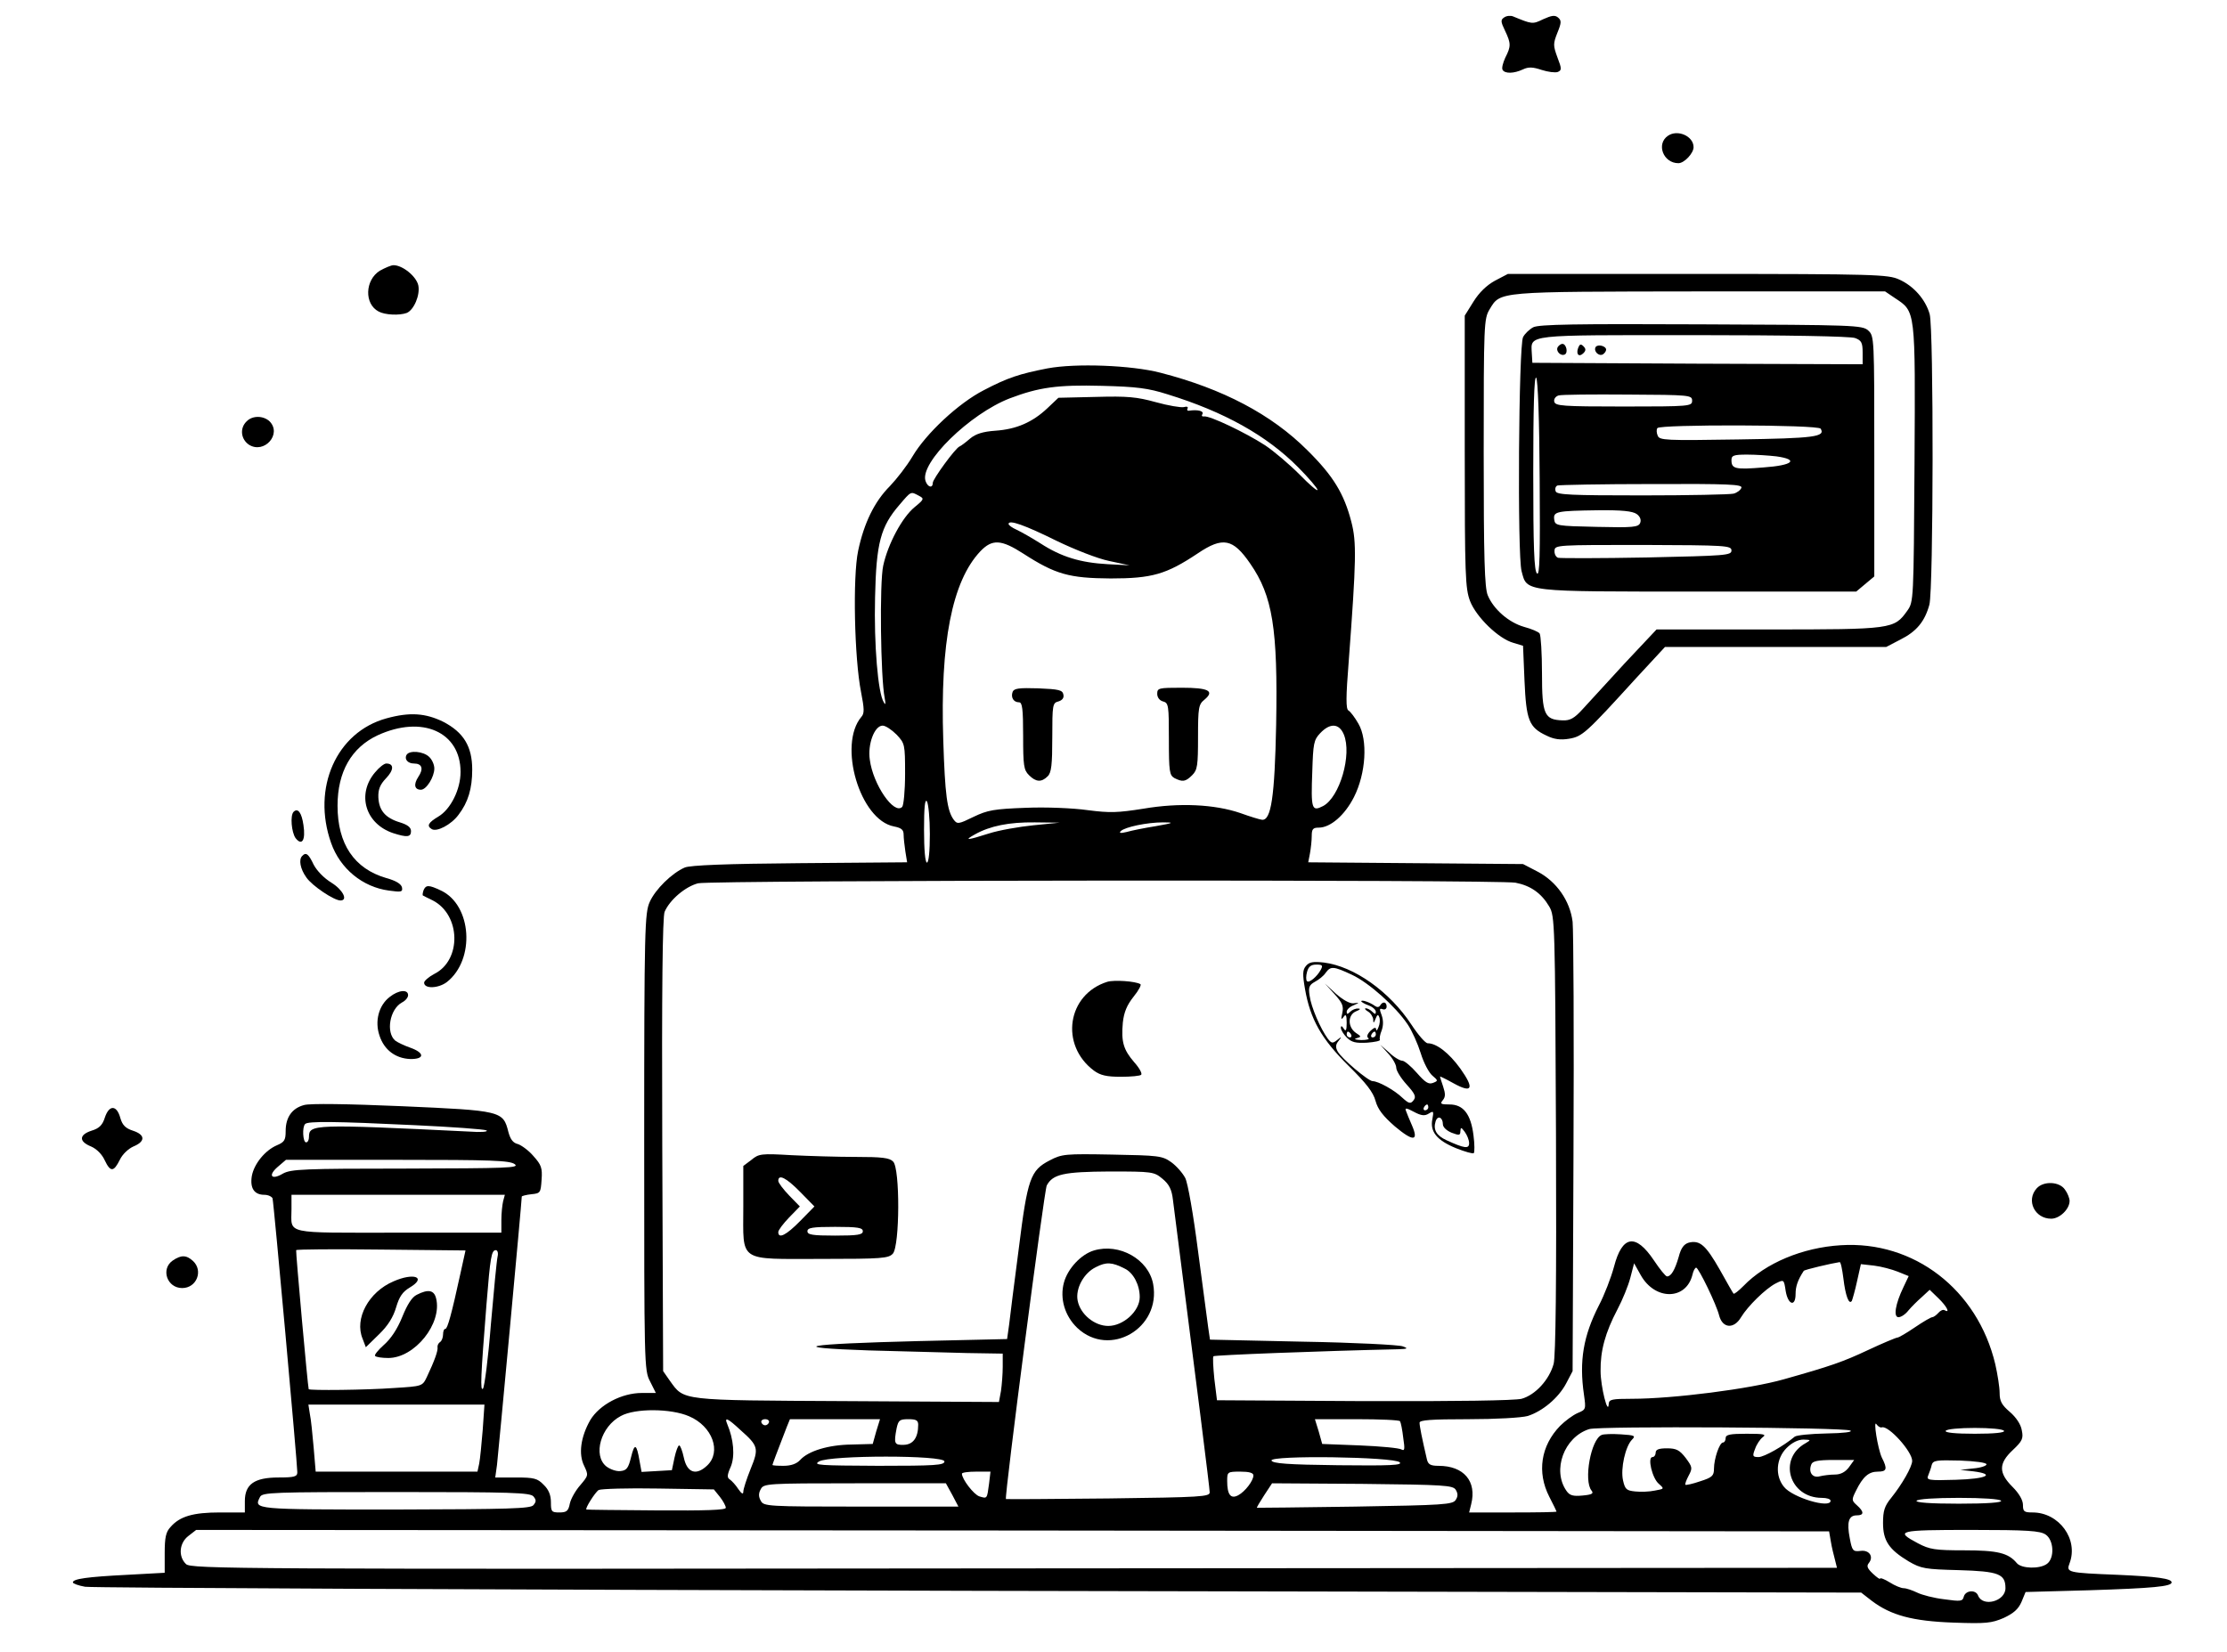 <?xml version="1.0" standalone="no"?>
<!DOCTYPE svg PUBLIC "-//W3C//DTD SVG 20010904//EN"
 "http://www.w3.org/TR/2001/REC-SVG-20010904/DTD/svg10.dtd">
<svg version="1.0" xmlns="http://www.w3.org/2000/svg"
 width="764pt" height="567pt" viewBox="0 0 764 567"
 preserveAspectRatio="xMidYMid meet">

<g transform="translate(0,567) scale(0.1,-0.1)"
fill="#000000" stroke="none">
<path d="M5160 5610 c-12 -8 -12 -14 3 -45 21 -44 21 -54 1 -93 -8 -18 -13
-36 -9 -42 8 -13 38 -13 70 2 19 9 34 8 64 -2 22 -7 46 -10 55 -7 14 6 14 11
-1 50 -15 41 -15 47 0 85 14 34 14 42 2 52 -11 9 -22 7 -51 -6 -37 -18 -38
-17 -104 10 -8 3 -22 2 -30 -4z"/>
<path d="M5722 5204 c-41 -28 -16 -94 36 -94 20 0 52 34 52 55 0 38 -55 62
-88 39z"/>
<path d="M1303 4741 c-51 -32 -54 -114 -4 -140 22 -12 71 -14 96 -5 25 10 47
62 40 95 -7 31 -54 69 -85 69 -8 0 -29 -9 -47 -19z"/>
<path d="M5129 4707 c-29 -16 -54 -40 -74 -72 l-30 -48 0 -466 c0 -427 2 -470
18 -513 21 -55 98 -130 149 -144 l33 -10 5 -120 c6 -135 15 -160 75 -188 26
-13 48 -16 78 -11 46 8 57 18 230 208 l99 107 379 0 380 0 48 25 c56 28 84 62
100 120 14 53 15 945 1 997 -14 50 -55 97 -105 119 -37 17 -81 19 -691 19
l-651 0 -44 -23z m1372 -60 c71 -47 70 -37 67 -567 -3 -473 -3 -475 -25 -506
-45 -63 -51 -64 -476 -64 l-384 0 -110 -117 c-60 -65 -125 -136 -144 -157 -28
-31 -43 -39 -68 -38 -63 2 -71 20 -71 161 0 69 -4 131 -8 137 -4 6 -28 16 -54
23 -52 15 -104 60 -124 108 -11 26 -14 128 -14 490 0 442 1 459 20 491 38 63
21 61 721 62 l636 0 34 -23z"/>
<path d="M5260 4547 c-13 -7 -29 -22 -35 -34 -15 -30 -20 -749 -5 -803 19 -72
1 -70 609 -70 l539 0 31 26 31 26 0 412 c0 407 0 413 -21 432 -20 18 -46 19
-573 21 -429 2 -556 0 -576 -10z m1104 -37 c22 -8 26 -16 26 -50 l0 -40 -567
2 -566 3 -2 33 c-3 65 -26 62 555 62 319 0 539 -4 554 -10z m-1082 -482 c2
-268 0 -334 -9 -326 -10 8 -13 90 -13 346 0 218 3 333 10 326 6 -6 11 -145 12
-346z m523 267 c0 -19 -7 -20 -235 -20 -211 0 -235 2 -238 17 -2 9 5 18 15 21
10 3 117 4 238 3 213 -1 220 -2 220 -21z m441 -96 c17 -28 -21 -33 -284 -37
-248 -4 -269 -3 -275 13 -4 9 -5 21 -1 26 8 13 551 12 560 -2z m-152 -95 c79
-11 57 -31 -44 -38 -97 -8 -110 -5 -110 25 0 16 7 19 54 19 29 0 74 -3 100 -6z
m-120 -108 c-3 -8 -15 -17 -27 -20 -12 -3 -153 -6 -313 -6 -245 0 -293 2 -297
14 -3 8 -1 17 6 20 7 2 152 5 324 5 264 1 312 -1 307 -13z m-359 -90 c11 -8
16 -19 12 -30 -6 -15 -23 -17 -149 -14 -138 3 -143 4 -146 25 -4 28 8 30 149
32 83 1 120 -3 134 -13z m325 -125 c0 -17 -20 -18 -291 -24 -160 -3 -297 -3
-304 -1 -8 3 -13 14 -12 25 1 19 11 19 304 19 284 -1 303 -2 303 -19z"/>
<path d="M5344 4479 c-8 -14 11 -33 25 -25 11 7 4 36 -9 36 -5 0 -12 -5 -16
-11z"/>
<path d="M5414 4476 c-8 -22 3 -33 18 -18 9 9 9 15 0 24 -9 9 -13 7 -18 -6z"/>
<path d="M5474 4479 c-8 -14 11 -33 25 -25 6 4 11 11 11 16 0 13 -29 20 -36 9z"/>
<path d="M3594 4406 c-97 -19 -137 -32 -219 -75 -86 -44 -198 -148 -245 -228
-19 -32 -54 -77 -77 -101 -53 -53 -89 -127 -109 -222 -19 -89 -13 -370 10
-485 11 -57 12 -73 1 -85 -81 -96 -5 -354 112 -376 25 -5 33 -11 33 -28 0 -11
3 -38 6 -58 l6 -37 -368 -3 c-251 -2 -377 -7 -395 -15 -44 -19 -101 -75 -120
-118 -17 -38 -19 -87 -19 -823 0 -766 0 -784 20 -822 l20 -40 -48 0 c-69 0
-145 -40 -177 -93 -33 -58 -41 -117 -21 -157 15 -32 15 -33 -13 -66 -16 -18
-32 -46 -36 -63 -5 -26 -11 -31 -36 -31 -27 0 -29 3 -29 35 0 25 -8 44 -25 60
-21 22 -33 25 -95 25 l-71 0 6 43 c4 34 85 903 85 921 0 2 15 6 33 8 31 3 32
5 35 50 3 40 -1 51 -28 81 -16 19 -41 37 -53 41 -17 4 -26 16 -33 42 -18 72
-24 73 -364 88 -186 8 -317 10 -337 4 -41 -11 -63 -42 -63 -89 0 -31 -4 -38
-30 -49 -40 -17 -78 -63 -86 -105 -7 -42 8 -65 43 -65 13 0 25 -6 28 -12 4
-13 85 -909 85 -940 0 -15 -10 -18 -64 -18 -83 0 -116 -23 -116 -81 l0 -39
-85 0 c-92 0 -138 -13 -170 -50 -16 -17 -20 -36 -20 -90 l0 -67 -128 -7 c-139
-7 -187 -14 -187 -26 0 -4 19 -11 42 -15 24 -4 1404 -10 3068 -14 l3025 -6 36
-28 c66 -50 140 -70 280 -75 112 -4 131 -2 173 16 34 16 50 30 61 55 l14 34
218 6 c219 7 283 13 283 27 0 13 -49 20 -185 26 -174 7 -177 8 -165 40 31 82
-36 174 -127 174 -29 0 -33 3 -33 26 0 16 -13 39 -36 62 -48 48 -48 80 1 126
33 31 37 40 31 68 -3 20 -20 45 -41 63 -28 24 -35 37 -35 65 0 19 -7 64 -15
99 -61 256 -279 424 -530 408 -131 -8 -258 -61 -334 -140 -17 -17 -32 -29 -34
-26 -2 2 -23 39 -47 82 -48 84 -68 102 -106 93 -17 -5 -27 -18 -35 -49 -13
-45 -26 -67 -40 -67 -5 0 -25 25 -45 55 -63 94 -109 86 -137 -22 -10 -37 -33
-97 -52 -133 -53 -104 -68 -190 -51 -306 7 -50 7 -51 -22 -63 -16 -7 -43 -27
-60 -44 -66 -68 -80 -159 -37 -243 14 -27 25 -50 25 -51 0 -2 -68 -3 -150 -3
l-150 0 7 28 c20 79 -25 132 -112 132 -28 0 -36 5 -40 23 -17 73 -25 113 -25
125 0 9 40 12 166 12 96 0 183 5 205 11 50 16 105 61 132 112 l22 42 3 745 c2
410 0 769 -3 797 -9 72 -55 138 -120 172 l-50 26 -369 3 -368 3 6 31 c3 17 6
43 6 59 0 24 4 29 24 29 40 0 89 42 121 105 41 81 48 196 15 252 -12 21 -27
41 -34 45 -9 5 -9 45 1 170 26 347 27 408 9 477 -25 97 -62 158 -151 246 -123
123 -290 211 -504 266 -100 26 -291 33 -387 15z m411 -89 c195 -60 341 -142
448 -250 37 -37 67 -73 67 -78 0 -6 -28 18 -62 53 -35 35 -88 80 -118 100 -68
44 -190 102 -209 99 -7 -1 -10 2 -6 8 6 10 -14 16 -44 12 -7 -2 -10 2 -7 7 3
6 -2 8 -13 5 -10 -2 -53 5 -96 17 -65 18 -97 21 -205 18 l-129 -3 -38 -36
c-51 -48 -106 -72 -178 -77 -43 -3 -68 -11 -87 -27 -15 -13 -31 -25 -36 -27
-14 -5 -92 -112 -92 -125 0 -20 -18 -15 -25 7 -20 62 152 230 289 283 100 38
164 47 316 43 120 -3 159 -8 225 -29z m-853 -348 c19 -10 19 -12 -14 -39 -43
-35 -92 -127 -108 -201 -13 -57 -9 -385 5 -454 4 -21 3 -26 -3 -15 -20 31 -34
198 -30 360 4 187 19 243 84 318 40 47 38 46 66 31z m473 -155 c62 -30 141
-61 180 -69 l70 -15 -75 4 c-93 5 -159 25 -230 71 -30 19 -67 40 -82 47 -16 7
-28 16 -28 20 0 16 56 -4 165 -58z m-114 -44 c110 -71 157 -84 299 -85 142 0
191 14 299 86 86 58 121 51 180 -35 77 -111 95 -223 89 -553 -5 -247 -17 -330
-49 -326 -8 1 -41 11 -74 23 -88 30 -209 36 -332 15 -89 -14 -115 -15 -192 -5
-49 7 -143 11 -212 8 -109 -4 -131 -8 -179 -31 -51 -25 -56 -26 -68 -10 -23
31 -30 86 -36 273 -11 335 30 545 127 648 41 43 72 41 148 -8z m-435 -621 c28
-30 29 -33 29 -134 0 -59 -5 -109 -10 -114 -28 -28 -100 77 -111 162 -8 53 16
117 44 117 10 0 31 -14 48 -31z m1534 1 c29 -69 -14 -216 -71 -246 -39 -20
-42 -11 -37 120 3 94 5 107 27 130 34 36 65 34 81 -4z m-1420 -342 c0 -59 -4
-98 -10 -98 -6 0 -10 44 -10 113 0 76 3 107 10 97 5 -8 10 -59 10 -112z m355
30 c-49 -5 -118 -17 -152 -28 -75 -24 -88 -25 -48 -3 52 29 117 42 205 41 l85
-1 -90 -9z m420 -3 c-38 -6 -83 -15 -100 -20 -21 -5 -27 -4 -20 3 14 14 90 30
145 30 40 0 37 -2 -25 -13z m1234 -194 c52 -10 89 -36 116 -82 19 -33 20 -55
23 -782 2 -509 -1 -760 -8 -787 -15 -55 -63 -107 -110 -120 -24 -6 -221 -9
-541 -8 l-504 3 -9 73 c-4 40 -6 76 -3 78 4 4 365 18 632 24 35 1 37 3 17 10
-12 5 -166 13 -342 16 l-319 7 -6 41 c-3 23 -19 141 -35 263 -16 125 -35 234
-44 251 -9 17 -30 41 -48 54 -31 22 -44 23 -203 26 -161 3 -172 2 -214 -20
-66 -34 -76 -62 -106 -303 -15 -115 -30 -232 -33 -260 l-7 -50 -305 -7 c-394
-10 -461 -22 -170 -32 118 -3 270 -7 337 -9 l123 -2 0 -45 c0 -25 -3 -62 -6
-83 l-7 -38 -521 3 c-578 3 -558 1 -608 70 l-23 33 -3 775 c-2 540 1 783 8
801 18 42 72 87 115 98 50 11 2743 13 2804 2z m-3778 -832 c129 -6 240 -14
248 -18 7 -5 -20 -7 -60 -4 -533 26 -549 25 -549 -18 0 -11 -4 -19 -10 -19
-11 0 -14 53 -3 63 9 10 104 9 374 -4z m345 -134 c17 -13 -26 -14 -373 -15
-352 0 -394 -2 -422 -17 -40 -24 -53 -7 -18 23 l28 24 383 0 c321 0 385 -2
402 -15z m2222 -50 c23 -19 32 -37 36 -73 86 -671 126 -989 126 -1003 0 -15
-28 -17 -347 -21 -192 -2 -350 -3 -352 -2 -6 5 131 1058 140 1076 21 39 58 47
216 48 147 0 152 -1 181 -25z m-2262 -77 c-3 -13 -6 -42 -6 -65 l0 -43 -354 0
c-398 0 -366 -7 -366 81 l0 49 366 0 366 0 -6 -22z m-146 -246 c-31 -143 -45
-192 -52 -192 -5 0 -8 -9 -8 -19 0 -11 -5 -23 -10 -26 -6 -4 -10 -12 -9 -18 2
-12 -10 -46 -37 -103 -15 -31 -16 -31 -112 -37 -95 -7 -291 -9 -293 -4 -3 7
-45 473 -43 477 1 3 132 4 291 2 l290 -3 -17 -77z m127 56 c-3 -13 -13 -117
-23 -233 -9 -116 -22 -214 -27 -220 -10 -11 -8 40 12 290 13 162 17 185 32
185 6 0 9 -10 6 -22z m4617 -75 c7 -59 19 -92 29 -77 2 5 11 35 18 68 l13 58
45 -5 c25 -3 62 -13 82 -21 l37 -15 -18 -38 c-28 -58 -35 -103 -17 -103 9 0
24 10 34 23 10 12 31 33 46 46 l27 25 30 -29 c28 -27 42 -53 21 -41 -5 3 -14
-1 -21 -9 -7 -8 -17 -15 -21 -15 -5 0 -32 -16 -60 -35 -28 -19 -55 -35 -60
-35 -4 0 -50 -19 -101 -43 -85 -40 -128 -55 -288 -100 -115 -33 -380 -67 -522
-67 -67 0 -78 -2 -79 -17 -2 -44 -28 59 -28 112 -1 70 16 132 58 212 17 32 37
81 44 108 l13 50 23 -41 c49 -87 155 -86 177 1 3 14 9 25 13 25 8 0 70 -127
79 -165 12 -44 51 -46 75 -5 23 38 84 98 119 116 28 14 28 14 34 -26 8 -48 34
-56 34 -10 0 25 7 47 28 79 2 4 96 26 123 30 4 1 9 -25 13 -56z m-4668 -520
c-4 -49 -9 -100 -12 -115 l-6 -28 -278 0 -277 0 -7 83 c-4 45 -9 97 -13 115
l-5 32 302 0 302 0 -6 -87z m708 47 c80 -34 112 -122 62 -169 -38 -36 -69 -25
-80 27 -5 23 -12 42 -16 42 -4 0 -11 -19 -16 -42 l-9 -43 -52 -3 -52 -3 -7 38
c-10 59 -17 62 -29 13 -9 -37 -15 -46 -36 -48 -14 -2 -36 6 -49 16 -47 38 -19
137 50 173 49 27 172 26 234 -1z m176 -47 c62 -55 64 -63 35 -134 -14 -35 -25
-69 -25 -78 0 -10 -6 -7 -17 9 -9 14 -22 28 -29 33 -10 6 -10 15 3 44 15 36
10 94 -12 146 -11 26 1 21 45 -20z m98 26 c-2 -6 -8 -10 -13 -10 -5 0 -11 4
-13 10 -2 6 4 11 13 11 9 0 15 -5 13 -11z m368 -31 l-12 -43 -73 -2 c-79 -1
-148 -22 -176 -53 -12 -13 -31 -20 -57 -20 -21 0 -38 1 -38 3 0 2 14 40 49
130 l11 27 154 0 155 0 -13 -42z m144 23 c0 -44 -17 -68 -49 -69 -33 -1 -35 4
-25 57 6 27 10 31 40 31 27 0 34 -4 34 -19z m1653 12 c3 -5 8 -30 11 -57 6
-39 5 -46 -6 -40 -7 5 -71 11 -143 14 l-129 5 -12 43 -13 42 144 0 c79 0 146
-3 148 -7z m1653 -21 c23 7 104 -83 104 -115 0 -20 -35 -81 -72 -127 -23 -28
-28 -45 -28 -86 0 -61 20 -91 88 -132 43 -25 57 -27 172 -30 137 -4 160 -13
160 -62 0 -45 -78 -66 -94 -25 -8 21 -43 18 -49 -4 -4 -16 -10 -17 -67 -9 -35
4 -77 15 -93 23 -17 8 -37 15 -46 15 -9 0 -31 9 -48 20 -18 11 -33 17 -33 13
0 -4 -11 4 -25 17 -19 18 -22 26 -14 36 18 22 2 46 -28 42 -26 -3 -29 0 -37
43 -11 56 -4 79 24 79 25 0 26 12 0 35 -18 16 -18 19 -3 49 24 49 44 66 75 66
31 0 34 9 14 48 -14 30 -31 135 -18 114 5 -7 13 -12 18 -10z m-108 -11 c9 -5
-23 -9 -82 -10 -54 -1 -103 -6 -109 -11 -38 -32 -105 -70 -124 -70 -20 0 -22
3 -12 28 5 15 17 33 26 40 14 10 5 12 -55 12 -57 0 -72 -3 -72 -15 0 -8 -4
-15 -9 -15 -12 0 -31 -56 -31 -90 0 -24 -6 -30 -47 -43 -26 -9 -49 -14 -51
-12 -2 2 3 16 11 31 14 26 13 30 -10 61 -21 27 -32 33 -64 33 -28 0 -39 -4
-39 -15 0 -8 -5 -15 -11 -15 -18 0 -1 -73 22 -92 19 -17 19 -17 -14 -23 -18
-4 -49 -5 -67 -3 -30 3 -35 7 -42 38 -9 40 8 117 31 140 13 13 9 15 -38 18
-30 2 -59 1 -66 -2 -37 -14 -63 -157 -35 -191 8 -10 2 -14 -31 -17 -32 -3 -44
0 -55 16 -50 71 -8 185 78 212 35 11 876 6 896 -5z m527 -1 c4 -6 -32 -10
-100 -10 -68 0 -104 4 -100 10 3 6 48 10 100 10 52 0 97 -4 100 -10z m-680
-42 c-97 -53 -57 -188 55 -188 17 0 30 -4 30 -10 0 -28 -131 11 -160 48 -31
38 -27 97 9 133 19 19 40 29 58 29 26 -1 26 -1 8 -12z m-2955 -63 c0 -13 -32
-15 -227 -15 -203 1 -225 2 -203 15 38 22 430 22 430 0z m1562 -3 c10 -10 -31
-12 -211 -10 -174 2 -225 6 -229 16 -6 19 421 13 440 -6z m1541 -17 c-12 -16
-28 -25 -48 -25 -16 0 -40 -3 -52 -6 -25 -7 -40 14 -29 41 4 11 22 15 76 15
l71 0 -18 -25z m472 10 c0 -5 -20 -12 -45 -14 l-45 -5 45 -5 c78 -10 45 -26
-61 -29 -94 -3 -101 -1 -94 15 4 10 10 26 12 36 5 16 16 17 97 15 52 -2 91 -7
91 -13z m-3422 -67 c-7 -52 -6 -51 -33 -43 -19 6 -60 59 -60 78 0 4 22 7 49 7
l49 0 -5 -42z m907 29 c0 -18 -28 -55 -52 -68 -26 -14 -38 2 -38 49 0 31 1 32
45 32 30 0 45 -4 45 -13z m-1033 -67 l21 -40 -333 0 c-324 0 -335 1 -345 20
-8 14 -8 26 0 40 10 19 21 20 323 20 l312 0 22 -40z m1727 18 c8 -13 8 -23 0
-35 -10 -16 -41 -18 -345 -23 -184 -3 -335 -4 -337 -4 -1 1 10 20 25 43 l27
41 309 -2 c283 -3 311 -5 321 -20z m-2524 -25 c11 -14 20 -31 20 -37 0 -8 -68
-10 -237 -9 -131 1 -239 2 -241 3 -7 1 30 60 42 67 8 4 100 7 205 5 l190 -3
21 -26z m-640 2 c10 -12 10 -18 0 -30 -10 -12 -81 -14 -475 -15 -486 0 -485 0
-463 43 8 16 41 17 467 17 395 0 460 -2 471 -15z m5035 -15 c4 -6 -47 -10
-145 -10 -98 0 -149 4 -145 10 4 6 63 10 145 10 82 0 141 -4 145 -10z m-584
-140 c3 -19 10 -47 14 -62 l7 -28 -2823 -2 c-2678 -3 -2825 -2 -2841 15 -27
26 -23 72 8 96 l27 21 2801 -2 2801 -3 6 -35z m737 24 c28 -19 31 -80 5 -100
-25 -19 -88 -17 -104 2 -29 35 -66 44 -181 44 -100 0 -118 3 -158 24 -81 43
-70 46 182 46 195 0 237 -3 256 -16z"/>
<path d="M3474 3296 c-7 -19 3 -36 22 -36 11 0 14 -22 14 -115 0 -102 2 -117
20 -135 24 -24 43 -25 64 -4 13 12 16 40 16 134 0 111 1 118 21 123 13 4 20
12 17 24 -3 15 -15 18 -86 21 -66 2 -83 0 -88 -12z"/>
<path d="M3970 3289 c0 -12 8 -23 20 -26 19 -5 20 -14 20 -129 0 -112 2 -124
19 -134 28 -14 38 -13 61 10 18 18 20 33 20 131 0 101 2 112 22 128 36 30 14
41 -78 41 -79 0 -84 -1 -84 -21z"/>
<path d="M4480 2355 c-11 -13 -12 -28 -3 -79 18 -103 56 -171 149 -263 61 -60
85 -91 93 -121 8 -29 26 -52 66 -87 63 -53 83 -52 59 3 -9 20 -18 43 -21 51
-4 10 3 9 27 -4 26 -14 38 -15 52 -6 16 10 17 8 12 -19 -9 -43 15 -73 81 -100
30 -12 58 -20 61 -17 3 3 3 31 -1 61 -9 73 -35 106 -82 106 -30 0 -34 2 -23
15 9 11 9 22 1 46 -6 18 -11 33 -11 35 0 1 21 -9 46 -23 65 -36 73 -19 24 50
-39 54 -82 87 -112 87 -8 0 -33 29 -56 64 -75 114 -197 200 -300 213 -37 4
-51 2 -62 -12z m51 -13 c-13 -24 -40 -46 -47 -39 -4 3 -4 18 0 32 5 18 13 25
32 25 21 0 23 -3 15 -18z m107 -17 c58 -27 150 -109 191 -170 15 -22 35 -67
45 -99 10 -33 28 -67 40 -77 20 -17 20 -18 2 -25 -15 -6 -27 2 -55 34 -20 23
-43 42 -50 42 -8 0 -29 12 -45 28 l-31 27 28 -31 c15 -16 27 -38 27 -48 0 -10
16 -36 36 -58 29 -32 33 -42 23 -54 -10 -13 -16 -11 -38 9 -28 27 -83 57 -102
57 -15 0 -107 78 -120 102 -8 14 -7 24 3 36 12 15 11 16 -5 3 -15 -12 -19 -12
-32 5 -25 34 -57 108 -62 146 -5 30 -2 38 18 49 13 7 30 20 37 31 17 23 26 23
90 -7z m262 -455 c0 -5 -5 -10 -11 -10 -5 0 -7 5 -4 10 3 6 8 10 11 10 2 0 4
-4 4 -10z m50 -58 c0 -10 13 -22 30 -29 26 -10 30 -9 30 5 1 15 3 14 15 -2 8
-11 15 -28 15 -39 0 -20 -16 -18 -77 10 -35 16 -47 36 -38 65 7 22 25 14 25
-10z"/>
<path d="M4578 2259 c27 -30 32 -41 27 -65 -5 -22 -4 -25 4 -14 8 12 11 7 11
-20 0 -26 -3 -31 -10 -20 -6 10 -10 11 -10 3 0 -7 9 -22 20 -33 17 -17 31 -20
70 -18 26 2 46 6 44 10 -2 3 0 18 6 32 6 17 6 35 0 52 -8 21 -8 25 3 21 8 -3
14 1 14 9 0 16 -13 19 -22 4 -4 -7 -11 -7 -18 -2 -16 12 -47 23 -47 16 0 -2
11 -9 25 -14 14 -5 25 -15 25 -22 0 -9 -3 -9 -12 0 -7 7 -17 12 -22 12 -6 0
-3 -5 7 -11 9 -5 17 -18 18 -27 0 -14 2 -14 8 2 6 15 9 16 13 5 3 -8 2 -23 -3
-34 -4 -11 -8 -14 -8 -7 -1 8 -7 6 -19 -5 -12 -12 -14 -21 -8 -25 6 -4 -5 -7
-24 -7 -19 1 -27 3 -17 6 18 5 18 6 -2 19 -28 20 -28 62 2 74 13 5 16 9 7 9
-9 1 -21 -4 -28 -11 -9 -9 -12 -9 -12 0 0 7 10 17 23 22 22 10 22 10 0 7 -13
-1 -36 12 -60 33 l-38 35 33 -36z m57 -139 c3 -5 1 -10 -4 -10 -6 0 -11 5 -11
10 0 6 2 10 4 10 3 0 8 -4 11 -10z m85 0 c0 -5 -5 -10 -11 -10 -5 0 -7 5 -4
10 3 6 8 10 11 10 2 0 4 -4 4 -10z"/>
<path d="M3799 2301 c-138 -43 -164 -217 -46 -305 22 -16 43 -21 92 -21 35 0
67 3 70 7 4 4 -6 23 -24 43 -37 43 -45 70 -39 136 4 36 14 60 37 89 17 21 28
41 23 43 -17 10 -89 15 -113 8z"/>
<path d="M2578 1690 l-28 -21 0 -140 c0 -193 -21 -179 268 -179 209 0 230 2
245 18 24 27 25 293 1 316 -12 13 -39 16 -127 16 -62 0 -161 3 -222 6 -103 6
-112 5 -137 -16z m167 -110 l49 -50 -49 -50 c-48 -49 -75 -62 -75 -38 0 7 17
29 37 50 l37 38 -37 38 c-20 21 -37 43 -37 50 0 24 27 11 75 -38z m215 -135
c0 -12 -17 -15 -95 -15 -78 0 -95 3 -95 15 0 12 17 15 95 15 78 0 95 -3 95
-15z"/>
<path d="M3753 1379 c-44 -13 -90 -62 -103 -110 -15 -55 3 -115 46 -156 111
-104 288 -1 260 151 -16 85 -116 141 -203 115z m105 -62 c30 -14 52 -56 52
-98 0 -48 -56 -99 -108 -99 -47 0 -96 40 -105 87 -8 41 21 95 63 115 35 18 55
17 98 -5z"/>
<path d="M1350 1273 c-85 -36 -135 -128 -106 -197 l11 -29 45 44 c31 30 49 59
59 93 11 37 22 53 47 68 59 35 14 52 -56 21z"/>
<path d="M1430 1227 c-17 -8 -33 -34 -50 -76 -17 -42 -39 -75 -63 -96 -20 -18
-34 -35 -30 -38 3 -4 24 -7 45 -7 91 0 186 119 164 205 -7 28 -27 32 -66 12z"/>
<path d="M846 4224 c-24 -23 -20 -61 8 -80 52 -33 114 36 71 80 -21 20 -59 21
-79 0z"/>
<path d="M1326 3205 c-172 -47 -257 -239 -190 -428 31 -88 108 -151 198 -163
43 -6 48 -5 45 11 -3 12 -21 23 -54 32 -110 32 -167 117 -167 248 0 117 48
200 138 242 153 70 284 11 284 -126 0 -60 -34 -128 -76 -153 -35 -21 -41 -32
-23 -43 17 -11 67 15 92 49 33 43 47 90 47 155 0 80 -30 128 -99 164 -61 30
-115 34 -195 12z"/>
<path d="M1395 3080 c-9 -15 4 -30 25 -30 28 0 34 -18 15 -46 -17 -26 -13 -44
9 -44 19 0 46 44 46 73 0 13 -8 31 -18 40 -20 19 -67 23 -77 7z"/>
<path d="M1287 3020 c-64 -75 -34 -177 62 -209 47 -15 61 -14 61 7 0 13 -12
22 -38 30 -50 15 -72 41 -74 86 -1 27 6 44 26 65 28 29 28 51 1 51 -7 0 -24
-13 -38 -30z"/>
<path d="M1007 2884 c-12 -13 -7 -70 7 -90 22 -28 35 -7 27 45 -6 42 -19 60
-34 45z"/>
<path d="M1037 2733 c-13 -12 -7 -45 14 -74 20 -29 95 -79 117 -79 27 0 8 37
-31 61 -26 16 -50 41 -61 62 -17 36 -26 44 -39 30z"/>
<path d="M1453 2615 c-3 -9 -4 -17 -2 -18 2 -1 17 -9 34 -17 96 -50 99 -205 5
-252 -19 -10 -35 -24 -35 -30 0 -22 49 -20 78 2 98 77 86 264 -20 314 -42 20
-52 20 -60 1z"/>
<path d="M1337 2249 c-38 -29 -52 -84 -35 -133 16 -49 55 -78 105 -80 50 -1
51 21 0 39 -20 7 -43 18 -51 24 -33 28 -19 108 23 131 12 6 21 17 21 25 0 21
-33 18 -63 -6z"/>
<path d="M360 1836 c-8 -26 -19 -38 -46 -46 -43 -14 -44 -37 -2 -54 19 -8 38
-27 47 -47 20 -42 31 -41 52 1 9 19 29 38 47 46 41 17 41 40 -2 54 -25 8 -36
19 -43 43 -12 45 -38 47 -53 3z"/>
<path d="M6987 1592 c-37 -41 -7 -104 50 -104 29 0 63 33 63 61 0 9 -7 27 -16
39 -19 28 -74 30 -97 4z"/>
<path d="M592 1344 c-41 -29 -19 -94 33 -94 50 0 73 60 37 93 -23 21 -41 21
-70 1z"/>
</g>
</svg>
